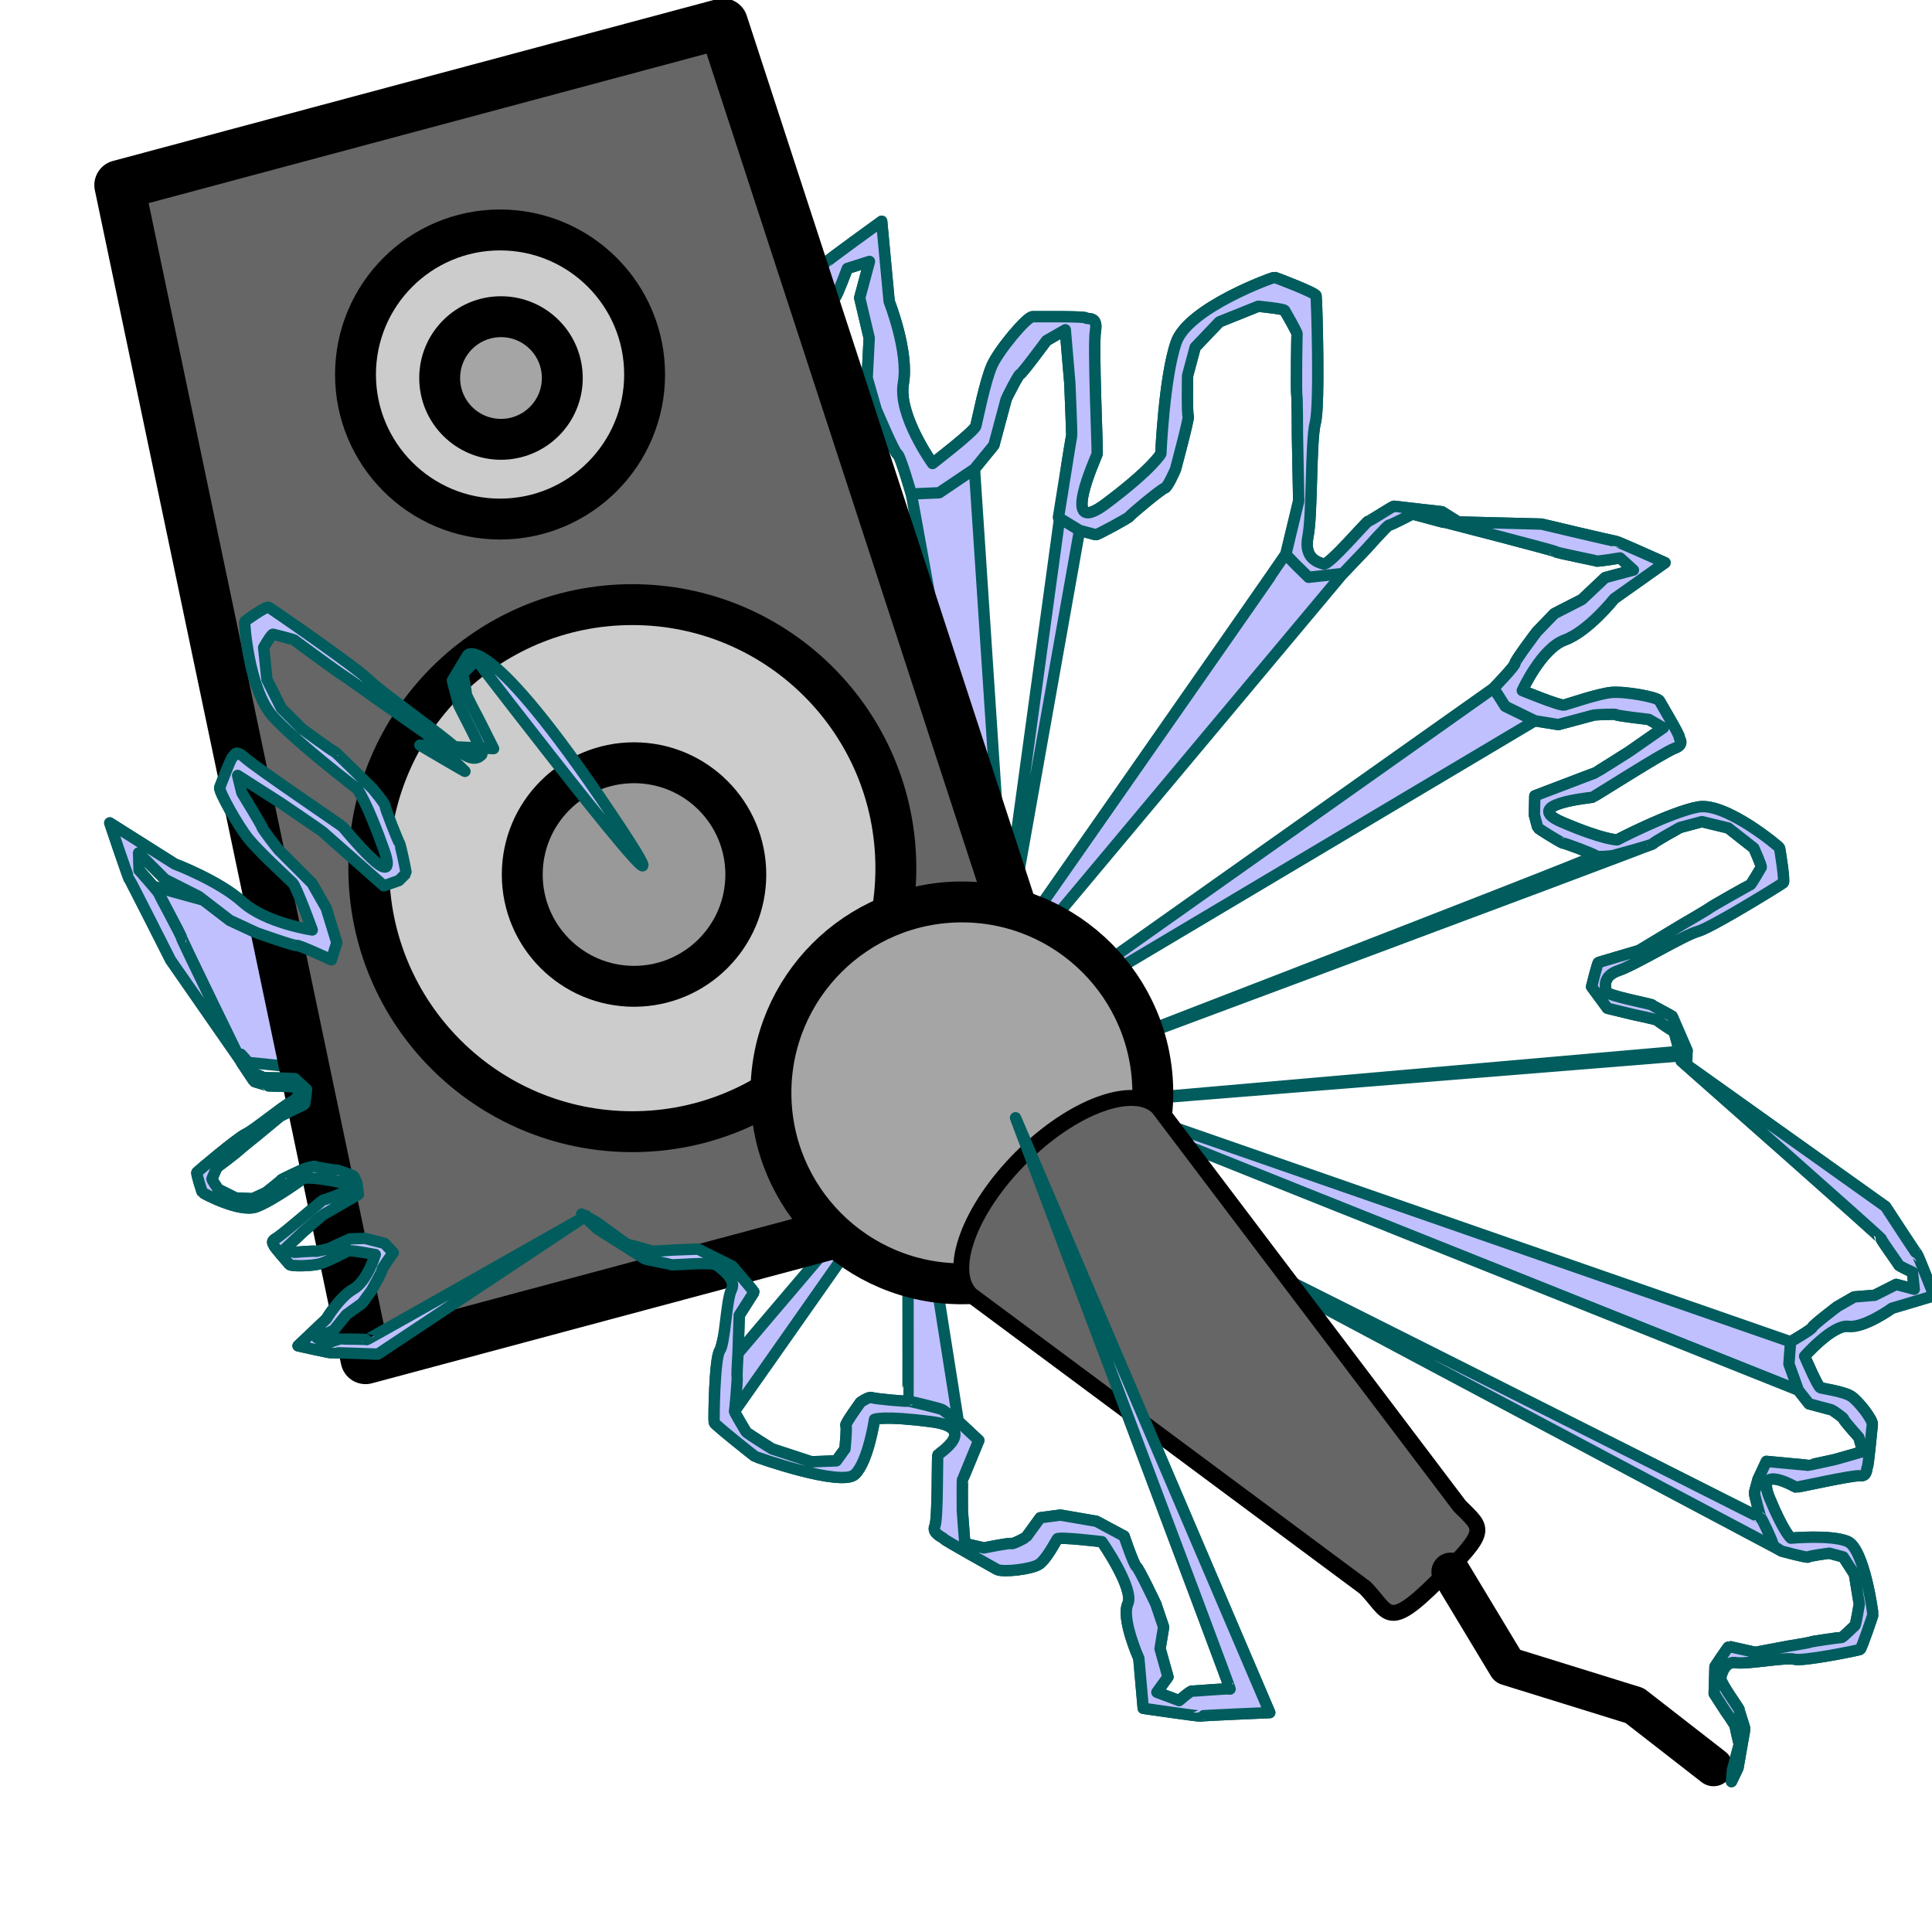 <?xml version="1.0" encoding="UTF-8" standalone="no"?>
<!DOCTYPE svg PUBLIC "-//W3C//DTD SVG 1.1//EN" "http://www.w3.org/Graphics/SVG/1.1/DTD/svg11.dtd">
<svg xmlns="http://www.w3.org/2000/svg" version="1.1" xmlns:dc="http://purl.org/dc/elements/1.1/" xmlns:xl="http://www.w3.org/1999/xlink" viewBox="0 0 850.394 850.394" width="850.394" height="850.394">
  <defs/>
  <g id="Feedback" fill="none" stroke-opacity="1" fill-opacity="1" stroke-dasharray="none" stroke="none">
    <title>Feedback</title>
    <g id="Feedback: Layer 2">
      <title>Layer 2</title>
      <g id="Graphic_22">
        <path d="M 304.512 195.371 L 333.972 147.22 C 333.972 147.22 363.293 116.228 363.453 115.634 C 363.612 115.039 388.083 97.395 388.083 97.395 L 391.369 132.667 C 391.369 132.667 400.1 154.749 397.627 168.735 C 395.153 182.72 410.463 204.018 410.463 204.018 C 410.463 204.018 428.906 189.853 429.543 187.477 C 430.18 185.1 433.609 167.549 436.708 160.737 C 439.807 153.925 451.99 139.357 454.526 139.4 C 457.062 139.442 477.51 139.19 477.945 139.943 C 478.38 140.696 483.335 138.84 482.178 145.535 C 481.021 152.231 483.224 198.676 482.906 199.864 C 482.587 201.053 465.861 237.331 486.565 221.862 C 507.268 206.392 510.961 199.739 510.961 199.739 C 510.961 199.739 512.429 165.742 517.757 150.611 C 523.085 135.48 560.469 121.932 561.063 122.092 C 561.657 122.251 579.006 128.81 579.282 130.158 C 579.558 131.505 581.007 178.385 578.938 186.11 C 576.868 193.835 577.661 226.528 575.707 236.194 C 573.754 245.861 580.29 247.612 582.667 248.249 C 585.044 248.886 601.79 229.172 602.384 229.331 C 602.979 229.49 613.092 222.647 613.686 222.806 C 614.28 222.966 634.685 225.249 634.685 225.249 L 641.773 229.695 L 635.353 229.886 L 621.686 226.224 C 621.686 226.224 612.051 231.284 611.457 231.125 C 610.862 230.966 601.736 241.258 601.736 241.258 L 591.103 252.42 L 404 476 C 404 476 565.87 244.385 566.029 243.791 C 566.189 243.197 571.645 220.458 571.645 220.458 L 571.085 191.648 C 571.085 191.648 571.065 175.084 570.789 173.737 C 570.513 172.389 570.781 147.623 570.94 147.029 C 571.099 146.434 565.879 137.393 565.444 136.64 C 565.009 135.886 553.836 134.803 553.836 134.803 L 536.709 141.678 L 526.076 152.84 L 522.732 165.318 C 522.732 165.318 522.433 183.07 523.028 183.23 C 523.622 183.389 517.412 206.563 517.412 206.563 C 517.412 206.563 513.995 214.564 512.647 214.839 C 511.3 215.115 497.377 226.669 497.218 227.264 C 497.058 227.858 482.902 235.528 482.308 235.369 C 481.714 235.21 475.178 233.459 475.178 233.459 L 434 465 L 469.705 203.97 C 469.705 203.97 471.542 192.361 471.701 191.767 C 471.86 191.173 470.896 168.624 470.896 168.624 L 468.904 145.163 L 460.616 149.948 C 460.616 149.948 449.621 164.834 449.027 164.675 C 448.433 164.516 443.031 175.169 442.872 175.763 C 442.713 176.357 437.458 195.966 437.458 195.966 L 428.926 206.417 L 446 465 L 401.135 217.44 C 401.135 217.44 396.202 200.197 395.014 199.878 C 393.825 199.56 385.646 180.172 385.646 180.172 L 381.699 166.378 L 382.592 148.784 L 378.413 131.106 L 382.712 115.062 L 372.96 118.181 C 372.96 118.181 368.428 130.341 367.675 130.776 C 366.921 131.211 352.16 148.272 351.565 148.113 C 350.971 147.954 304.512 195.371 304.512 195.371 Z" fill="#c0c0ff"/>
        <path d="M 304.512 195.371 L 333.972 147.22 C 333.972 147.22 363.293 116.228 363.453 115.634 C 363.612 115.039 388.083 97.395 388.083 97.395 L 391.369 132.667 C 391.369 132.667 400.1 154.749 397.627 168.735 C 395.153 182.72 410.463 204.018 410.463 204.018 C 410.463 204.018 428.906 189.853 429.543 187.477 C 430.18 185.1 433.609 167.549 436.708 160.737 C 439.807 153.925 451.99 139.357 454.526 139.4 C 457.062 139.442 477.51 139.19 477.945 139.943 C 478.38 140.696 483.335 138.84 482.178 145.535 C 481.021 152.231 483.224 198.676 482.906 199.864 C 482.587 201.053 465.861 237.331 486.565 221.862 C 507.268 206.392 510.961 199.739 510.961 199.739 C 510.961 199.739 512.429 165.742 517.757 150.611 C 523.085 135.48 560.469 121.932 561.063 122.092 C 561.657 122.251 579.006 128.81 579.282 130.158 C 579.558 131.505 581.007 178.385 578.938 186.11 C 576.868 193.835 577.661 226.528 575.707 236.194 C 573.754 245.861 580.29 247.612 582.667 248.249 C 585.044 248.886 601.79 229.172 602.384 229.331 C 602.979 229.49 613.092 222.647 613.686 222.806 C 614.28 222.966 634.685 225.249 634.685 225.249 L 641.773 229.695 L 635.353 229.886 L 621.686 226.224 C 621.686 226.224 612.051 231.284 611.457 231.125 C 610.862 230.966 601.736 241.258 601.736 241.258 L 591.103 252.42 L 404 476 C 404 476 565.87 244.385 566.029 243.791 C 566.189 243.197 571.645 220.458 571.645 220.458 L 571.085 191.648 C 571.085 191.648 571.065 175.084 570.789 173.737 C 570.513 172.389 570.781 147.623 570.94 147.029 C 571.099 146.434 565.879 137.393 565.444 136.64 C 565.009 135.886 553.836 134.803 553.836 134.803 L 536.709 141.678 L 526.076 152.84 L 522.732 165.318 C 522.732 165.318 522.433 183.07 523.028 183.23 C 523.622 183.389 517.412 206.563 517.412 206.563 C 517.412 206.563 513.995 214.564 512.647 214.839 C 511.3 215.115 497.377 226.669 497.218 227.264 C 497.058 227.858 482.902 235.528 482.308 235.369 C 481.714 235.21 475.178 233.459 475.178 233.459 L 434 465 L 469.705 203.97 C 469.705 203.97 471.542 192.361 471.701 191.767 C 471.86 191.173 470.896 168.624 470.896 168.624 L 468.904 145.163 L 460.616 149.948 C 460.616 149.948 449.621 164.834 449.027 164.675 C 448.433 164.516 443.031 175.169 442.872 175.763 C 442.713 176.357 437.458 195.966 437.458 195.966 L 428.926 206.417 L 446 465 L 401.135 217.44 C 401.135 217.44 396.202 200.197 395.014 199.878 C 393.825 199.56 385.646 180.172 385.646 180.172 L 381.699 166.378 L 382.592 148.784 L 378.413 131.106 L 382.712 115.062 L 372.96 118.181 C 372.96 118.181 368.428 130.341 367.675 130.776 C 366.921 131.211 352.16 148.272 351.565 148.113 C 350.971 147.954 304.512 195.371 304.512 195.371 Z" stroke="#005c5d" stroke-linecap="round" stroke-linejoin="round" stroke-width="5"/>
      </g>
      <g id="Graphic_21">
        <path d="M 106.169 467.337 L 491 506 C 491 506 57.429 387.616 56.998 387.185 C 56.567 386.754 48.325 362.233 48.325 362.233 L 76.854 380.261 C 76.854 380.261 96.256 387.585 106.696 396.975 C 117.136 406.365 137.44 409.34 137.44 409.34 C 137.44 409.34 130.546 390.368 128.822 388.644 C 127.097 386.92 114.071 374.944 109.423 369.246 C 104.775 363.548 96.118 348.064 96.737 346.583 C 97.356 345.102 101.879 332.82 102.572 332.989 C 103.266 333.157 102.948 329.164 107.953 333.643 C 112.957 338.123 150.033 363.122 150.896 363.984 C 151.758 364.846 176.459 395.323 169.06 374.271 C 161.66 353.219 157.275 347.258 157.275 347.258 C 157.275 347.258 130.846 327.131 120.163 315.398 C 109.48 303.664 107.446 273.799 107.708 273.537 C 107.971 273.274 117.141 266.691 118.265 267.29 C 119.39 267.89 156.635 293.582 162.239 299.186 C 167.843 304.791 193.766 322.837 200.926 329.472 C 208.086 336.107 210.974 333.219 212.024 332.168 C 213.075 331.118 201.42 310.011 201.682 309.749 C 201.945 309.486 198.892 299.607 199.154 299.344 C 199.417 299.082 205.926 288.262 205.926 288.262 C 205.926 288.262 214.788 277.504 268.465 357.315 C 322.142 437.126 209.731 290.492 209.731 290.492 L 203.692 296.53 C 203.692 296.53 205.452 305.117 205.189 305.379 C 204.927 305.642 210.923 316.889 210.923 316.889 L 217.256 329.523 L 184.816 327.989 C 184.816 327.989 205.104 339.951 204.673 339.52 C 204.242 339.089 187.598 322.97 187.598 322.97 L 164.786 306.985 C 164.786 306.985 151.741 297.615 150.616 297.015 C 149.491 296.416 130.054 282.229 129.622 281.798 C 129.191 281.367 120.868 279.345 120.174 279.176 C 119.481 279.008 116.048 285.027 116.048 285.027 L 117.506 299.087 L 123.839 311.722 L 132.892 320.774 C 132.892 320.774 146.8 331.007 147.062 330.744 C 147.325 330.482 164.137 347.294 164.137 347.294 C 164.137 347.294 169.647 353.854 169.553 354.81 C 169.459 355.766 175.341 370.576 175.772 371.007 C 176.203 371.438 178.974 384.186 178.712 384.448 C 178.449 384.711 175.561 387.599 175.561 387.599 L 168.942 389.907 L 151.08 374.145 C 151.08 374.145 142.364 366.48 141.933 366.049 C 141.502 365.618 123.526 353.418 123.526 353.418 L 104.594 341.312 L 106.448 348.942 C 106.448 348.942 115.63 363.901 115.368 364.163 C 115.105 364.426 122.245 373.666 122.677 374.097 C 123.108 374.529 137.333 388.754 137.333 388.754 L 143.592 399.739 L 148.256 414.905 L 145.853 422.48 C 145.853 422.48 131.138 415.641 130.613 416.166 C 130.088 416.691 112.935 410.566 112.935 410.566 L 101.163 405.095 L 87.517 394.6 L 72.634 387.068 L 60.995 375.428 L 61.199 382.984 C 61.199 382.984 69.726 392.562 69.895 393.255 C 70.063 393.949 80.088 412.375 79.825 412.638 C 79.563 412.9 106.169 467.337 106.169 467.337 Z" fill="#c0c0ff"/>
        <path d="M 106.169 467.337 L 491 506 C 491 506 57.429 387.616 56.998 387.185 C 56.567 386.754 48.325 362.233 48.325 362.233 L 76.854 380.261 C 76.854 380.261 96.256 387.585 106.696 396.975 C 117.136 406.365 137.44 409.34 137.44 409.34 C 137.44 409.34 130.546 390.368 128.822 388.644 C 127.097 386.92 114.071 374.944 109.423 369.246 C 104.775 363.548 96.118 348.064 96.737 346.583 C 97.356 345.102 101.879 332.82 102.572 332.989 C 103.266 333.157 102.948 329.164 107.953 333.643 C 112.957 338.123 150.033 363.122 150.896 363.984 C 151.758 364.846 176.459 395.323 169.06 374.271 C 161.66 353.219 157.275 347.258 157.275 347.258 C 157.275 347.258 130.846 327.131 120.163 315.398 C 109.48 303.664 107.446 273.799 107.708 273.537 C 107.971 273.274 117.141 266.691 118.265 267.29 C 119.39 267.89 156.635 293.582 162.239 299.186 C 167.843 304.791 193.766 322.837 200.926 329.472 C 208.086 336.107 210.974 333.219 212.024 332.168 C 213.075 331.118 201.42 310.011 201.682 309.749 C 201.945 309.486 198.892 299.607 199.154 299.344 C 199.417 299.082 205.926 288.262 205.926 288.262 C 205.926 288.262 214.788 277.504 268.465 357.315 C 322.142 437.126 209.731 290.492 209.731 290.492 L 203.692 296.53 C 203.692 296.53 205.452 305.117 205.189 305.379 C 204.927 305.642 210.923 316.889 210.923 316.889 L 217.256 329.523 L 184.816 327.989 C 184.816 327.989 205.104 339.951 204.673 339.52 C 204.242 339.089 187.598 322.97 187.598 322.97 L 164.786 306.985 C 164.786 306.985 151.741 297.615 150.616 297.015 C 149.491 296.416 130.054 282.229 129.622 281.798 C 129.191 281.367 120.868 279.345 120.174 279.176 C 119.481 279.008 116.048 285.027 116.048 285.027 L 117.506 299.087 L 123.839 311.722 L 132.892 320.774 C 132.892 320.774 146.8 331.007 147.062 330.744 C 147.325 330.482 164.137 347.294 164.137 347.294 C 164.137 347.294 169.647 353.854 169.553 354.81 C 169.459 355.766 175.341 370.576 175.772 371.007 C 176.203 371.438 178.974 384.186 178.712 384.448 C 178.449 384.711 175.561 387.599 175.561 387.599 L 168.942 389.907 L 151.08 374.145 C 151.08 374.145 142.364 366.48 141.933 366.049 C 141.502 365.618 123.526 353.418 123.526 353.418 L 104.594 341.312 L 106.448 348.942 C 106.448 348.942 115.63 363.901 115.368 364.163 C 115.105 364.426 122.245 373.666 122.677 374.097 C 123.108 374.529 137.333 388.754 137.333 388.754 L 143.592 399.739 L 148.256 414.905 L 145.853 422.48 C 145.853 422.48 131.138 415.641 130.613 416.166 C 130.088 416.691 112.935 410.566 112.935 410.566 L 101.163 405.095 L 87.517 394.6 L 72.634 387.068 L 60.995 375.428 L 61.199 382.984 C 61.199 382.984 69.726 392.562 69.895 393.255 C 70.063 393.949 80.088 412.375 79.825 412.638 C 79.563 412.9 106.169 467.337 106.169 467.337 Z" stroke="#005c5d" stroke-linecap="round" stroke-linejoin="round" stroke-width="5"/>
      </g>
      <g id="Graphic_20">
        <path d="M 634.847 229.574 L 678.532 230.688 C 678.532 230.688 710.659 238.349 711.119 238.226 C 711.579 238.103 732.88 247.679 732.88 247.679 L 710.505 263.535 C 710.505 263.535 699.08 277.935 688.747 281.69 C 678.413 285.445 670.061 303.953 670.061 303.953 C 670.061 303.953 686.696 310.835 688.535 310.342 C 690.375 309.849 703.469 305.355 709.235 304.796 C 715.002 304.237 729.484 306.765 730.437 308.482 C 731.39 310.199 739.474 323.81 739.138 324.393 C 738.801 324.976 741.964 327.58 737.027 329.396 C 732.09 331.211 701.805 350.666 700.885 350.912 C 699.965 351.159 669.17 353.987 687.554 361.88 C 705.939 369.772 711.828 369.673 711.828 369.673 C 711.828 369.673 735.189 357.497 747.396 355.213 C 759.602 352.928 783.155 372.747 783.278 373.207 C 783.401 373.667 785.719 387.837 784.922 388.543 C 784.125 389.25 753.257 408.368 747.277 409.97 C 741.297 411.572 719.686 424.758 712.45 427.19 C 705.213 429.623 706.569 434.682 707.062 436.522 C 707.555 438.362 727.253 441.959 727.376 442.419 C 727.5 442.879 736.002 447.01 736.125 447.47 C 736.249 447.93 742.616 462.493 742.616 462.493 L 451 488 L 739.766 464.736 L 736.931 454.156 C 736.931 454.156 729.809 449.655 729.685 449.195 C 729.562 448.735 719.13 446.601 719.13 446.601 L 707.53 443.792 L 700.556 434.322 C 700.556 434.322 703.15 423.766 703.611 423.642 C 704.071 423.519 721.427 418.376 721.427 418.376 L 740.525 406.849 C 740.525 406.849 751.622 400.424 752.419 399.718 C 753.215 399.011 769.923 389.604 770.383 389.481 C 770.843 389.358 774.884 382.359 775.22 381.776 C 775.557 381.192 771.958 373.282 771.958 373.282 L 760.72 364.461 L 749.121 361.653 L 739.461 364.241 C 739.461 364.241 727.444 370.912 727.567 371.372 C 727.691 371.832 432 482 432 482 C 432 482 703.064 377.445 702.358 376.648 C 701.651 375.851 688.516 370.989 688.056 371.113 C 687.596 371.236 676.974 364.714 676.851 364.255 C 676.728 363.795 675.372 358.735 675.372 358.735 L 675.577 350.298 L 693.024 343.651 C 693.024 343.651 701.517 340.389 701.977 340.266 C 702.437 340.143 717.181 330.769 717.181 330.769 L 732.139 320.352 L 725.723 316.648 C 725.723 316.648 711.487 315.039 711.364 314.579 C 711.24 314.119 702.008 314.621 701.548 314.744 C 701.088 314.867 685.908 318.935 685.908 318.935 L 675.598 317.26 L 434 461 L 657.452 302.894 C 657.452 302.894 667.103 292.913 666.856 291.993 C 666.61 291.073 676.441 278.085 676.441 278.085 L 684.162 270.1 L 696.302 263.889 L 706.537 254.244 L 718.957 250.916 L 713.091 245.586 C 713.091 245.586 703.185 247.254 702.601 246.917 C 702.018 246.581 684.866 243.288 684.743 242.828 C 684.62 242.368 634.847 229.574 634.847 229.574 Z" fill="#c0c0ff"/>
        <path d="M 634.847 229.574 L 678.532 230.688 C 678.532 230.688 710.659 238.349 711.119 238.226 C 711.579 238.103 732.88 247.679 732.88 247.679 L 710.505 263.535 C 710.505 263.535 699.08 277.935 688.747 281.69 C 678.413 285.445 670.061 303.953 670.061 303.953 C 670.061 303.953 686.696 310.835 688.535 310.342 C 690.375 309.849 703.469 305.355 709.235 304.796 C 715.002 304.237 729.484 306.765 730.437 308.482 C 731.39 310.199 739.474 323.81 739.138 324.393 C 738.801 324.976 741.964 327.58 737.027 329.396 C 732.09 331.211 701.805 350.666 700.885 350.912 C 699.965 351.159 669.17 353.987 687.554 361.88 C 705.939 369.772 711.828 369.673 711.828 369.673 C 711.828 369.673 735.189 357.497 747.396 355.213 C 759.602 352.928 783.155 372.747 783.278 373.207 C 783.401 373.667 785.719 387.837 784.922 388.543 C 784.125 389.25 753.257 408.368 747.277 409.97 C 741.297 411.572 719.686 424.758 712.45 427.19 C 705.213 429.623 706.569 434.682 707.062 436.522 C 707.555 438.362 727.253 441.959 727.376 442.419 C 727.5 442.879 736.002 447.01 736.125 447.47 C 736.249 447.93 742.616 462.493 742.616 462.493 L 451 488 L 739.766 464.736 L 736.931 454.156 C 736.931 454.156 729.809 449.655 729.685 449.195 C 729.562 448.735 719.13 446.601 719.13 446.601 L 707.53 443.792 L 700.556 434.322 C 700.556 434.322 703.15 423.766 703.611 423.642 C 704.071 423.519 721.427 418.376 721.427 418.376 L 740.525 406.849 C 740.525 406.849 751.622 400.424 752.419 399.718 C 753.215 399.011 769.923 389.604 770.383 389.481 C 770.843 389.358 774.884 382.359 775.22 381.776 C 775.557 381.192 771.958 373.282 771.958 373.282 L 760.72 364.461 L 749.121 361.653 L 739.461 364.241 C 739.461 364.241 727.444 370.912 727.567 371.372 C 727.691 371.832 432 482 432 482 C 432 482 703.064 377.445 702.358 376.648 C 701.651 375.851 688.516 370.989 688.056 371.113 C 687.596 371.236 676.974 364.714 676.851 364.255 C 676.728 363.795 675.372 358.735 675.372 358.735 L 675.577 350.298 L 693.024 343.651 C 693.024 343.651 701.517 340.389 701.977 340.266 C 702.437 340.143 717.181 330.769 717.181 330.769 L 732.139 320.352 L 725.723 316.648 C 725.723 316.648 711.487 315.039 711.364 314.579 C 711.24 314.119 702.008 314.621 701.548 314.744 C 701.088 314.867 685.908 318.935 685.908 318.935 L 675.598 317.26 L 434 461 L 657.452 302.894 C 657.452 302.894 667.103 292.913 666.856 291.993 C 666.61 291.073 676.441 278.085 676.441 278.085 L 684.162 270.1 L 696.302 263.889 L 706.537 254.244 L 718.957 250.916 L 713.091 245.586 C 713.091 245.586 703.185 247.254 702.601 246.917 C 702.018 246.581 684.866 243.288 684.743 242.828 C 684.62 242.368 634.847 229.574 634.847 229.574 Z" stroke="#005c5d" stroke-linecap="round" stroke-linejoin="round" stroke-width="5"/>
      </g>
      <g id="Graphic_19">
        <path d="M 740 467 L 829.943 531.098 C 829.943 531.098 843.573 552.031 843.867 552.109 C 844.162 552.188 851.285 570.33 851.285 570.33 L 832.777 575.844 C 832.777 575.844 820.644 584.637 813.614 583.801 C 806.584 582.965 794.319 596.959 794.319 596.959 C 794.319 596.959 800.135 610.562 801.313 610.877 C 802.49 611.193 811.285 612.502 814.554 614.425 C 817.824 616.349 824.361 624.908 824.132 626.941 C 823.902 628.974 822.361 645.318 821.936 645.728 C 821.511 646.138 822.066 649.952 818.698 649.573 C 815.33 649.195 791.133 654.755 790.544 654.597 C 789.955 654.44 772.563 644.019 778.87 659.324 C 785.176 674.629 788.315 677.041 788.315 677.041 C 788.315 677.041 805.776 675.436 813.165 678.463 C 820.554 681.49 824.503 710.303 824.372 710.791 C 824.241 711.28 819.431 725.701 818.712 726.031 C 817.992 726.362 793.631 731.355 789.806 730.33 C 785.98 729.305 769.009 732.613 764.17 731.84 C 759.331 731.067 757.891 736.441 757.367 738.395 C 756.843 740.35 765.669 752.14 765.538 752.629 C 765.407 753.118 768.119 760.652 767.988 761.14 C 767.857 761.629 765.008 778.146 765.008 778.146 L 762.13 784.183 L 762.556 779.06 L 765.567 767.823 C 765.567 767.823 763.738 760.525 763.869 760.037 C 764 759.548 759.423 753.085 759.423 753.085 L 754.521 745.488 L 754.883 733.541 C 754.883 733.541 760.738 724.636 761.033 724.715 C 761.327 724.794 772.64 727.302 772.64 727.302 L 787.583 724.498 C 787.583 724.498 796.151 723.128 796.87 722.797 C 797.59 722.466 810.375 720.656 810.669 720.735 C 810.963 720.813 816.066 715.897 816.491 715.487 C 816.916 715.077 818.39 706.046 818.39 706.046 L 816.235 692.901 L 811.332 685.303 L 805.153 683.648 C 805.153 683.648 795.997 684.86 795.866 685.348 C 795.735 685.837 784.259 682.762 784.259 682.762 C 784.259 682.762 485.032 524.056 485 523 C 484.968 521.944 775.499 668.371 775.205 668.292 C 774.911 668.213 772.101 657.511 772.232 657.022 C 772.363 656.534 773.803 651.159 773.803 651.159 L 777.5 643.247 L 789.5 644.368 C 789.5 644.368 795.353 644.889 795.647 644.968 C 795.942 645.047 807.681 642.432 807.681 642.432 L 819.976 638.919 L 818.179 632.677 C 818.179 632.677 811.38 625.095 811.511 624.607 C 811.642 624.118 806.574 620.666 806.28 620.587 C 805.986 620.508 796.275 617.906 796.275 617.906 L 791.568 611.932 L 404 457 L 788.14 590.591 C 788.14 590.591 797.461 585.233 797.722 584.256 C 797.984 583.279 808.679 575.147 808.679 575.147 L 816.135 570.861 L 825.16 570.138 L 834.643 565.348 L 842.588 567.476 L 841.773 559.927 C 841.773 559.927 835.855 557.294 835.692 556.726 C 835.528 556.159 827.912 545.74 828.043 545.251 C 828.174 544.762 740 467 740 467 Z" fill="#c0c0ff"/>
        <path d="M 740 467 L 829.943 531.098 C 829.943 531.098 843.573 552.031 843.867 552.109 C 844.162 552.188 851.285 570.33 851.285 570.33 L 832.777 575.844 C 832.777 575.844 820.644 584.637 813.614 583.801 C 806.584 582.965 794.319 596.959 794.319 596.959 C 794.319 596.959 800.135 610.562 801.313 610.877 C 802.49 611.193 811.285 612.502 814.554 614.425 C 817.824 616.349 824.361 624.908 824.132 626.941 C 823.902 628.974 822.361 645.318 821.936 645.728 C 821.511 646.138 822.066 649.952 818.698 649.573 C 815.33 649.195 791.133 654.755 790.544 654.597 C 789.955 654.44 772.563 644.019 778.87 659.324 C 785.176 674.629 788.315 677.041 788.315 677.041 C 788.315 677.041 805.776 675.436 813.165 678.463 C 820.554 681.49 824.503 710.303 824.372 710.791 C 824.241 711.28 819.431 725.701 818.712 726.031 C 817.992 726.362 793.631 731.355 789.806 730.33 C 785.98 729.305 769.009 732.613 764.17 731.84 C 759.331 731.067 757.891 736.441 757.367 738.395 C 756.843 740.35 765.669 752.14 765.538 752.629 C 765.407 753.118 768.119 760.652 767.988 761.14 C 767.857 761.629 765.008 778.146 765.008 778.146 L 762.13 784.183 L 762.556 779.06 L 765.567 767.823 C 765.567 767.823 763.738 760.525 763.869 760.037 C 764 759.548 759.423 753.085 759.423 753.085 L 754.521 745.488 L 754.883 733.541 C 754.883 733.541 760.738 724.636 761.033 724.715 C 761.327 724.794 772.64 727.302 772.64 727.302 L 787.583 724.498 C 787.583 724.498 796.151 723.128 796.87 722.797 C 797.59 722.466 810.375 720.656 810.669 720.735 C 810.963 720.813 816.066 715.897 816.491 715.487 C 816.916 715.077 818.39 706.046 818.39 706.046 L 816.235 692.901 L 811.332 685.303 L 805.153 683.648 C 805.153 683.648 795.997 684.86 795.866 685.348 C 795.735 685.837 784.259 682.762 784.259 682.762 C 784.259 682.762 485.032 524.056 485 523 C 484.968 521.944 775.499 668.371 775.205 668.292 C 774.911 668.213 772.101 657.511 772.232 657.022 C 772.363 656.534 773.803 651.159 773.803 651.159 L 777.5 643.247 L 789.5 644.368 C 789.5 644.368 795.353 644.889 795.647 644.968 C 795.942 645.047 807.681 642.432 807.681 642.432 L 819.976 638.919 L 818.179 632.677 C 818.179 632.677 811.38 625.095 811.511 624.607 C 811.642 624.118 806.574 620.666 806.28 620.587 C 805.986 620.508 796.275 617.906 796.275 617.906 L 791.568 611.932 L 404 457 L 788.14 590.591 C 788.14 590.591 797.461 585.233 797.722 584.256 C 797.984 583.279 808.679 575.147 808.679 575.147 L 816.135 570.861 L 825.16 570.138 L 834.643 565.348 L 842.588 567.476 L 841.773 559.927 C 841.773 559.927 835.855 557.294 835.692 556.726 C 835.528 556.159 827.912 545.74 828.043 545.251 C 828.174 544.762 740 467 740 467 Z" stroke="#005c5d" stroke-linecap="round" stroke-linejoin="round" stroke-width="5"/>
      </g>
      <g id="Graphic_18">
        <path d="M 447 492 L 558.893 753.828 C 558.893 753.828 528.564 755.077 528.383 755.327 C 528.202 755.576 503.203 751.931 503.203 751.931 L 501.277 729.977 C 501.277 729.977 493.437 712.494 496.428 705.904 C 499.419 699.315 485.008 678.594 485.008 678.594 C 485.008 678.594 466.134 676.34 465.41 677.339 C 464.687 678.338 460.61 686.425 457.27 688.573 C 453.93 690.722 441.264 692.205 438.745 690.76 C 436.225 689.315 415.887 678.006 415.483 677.333 C 415.079 676.659 410.082 674.942 411.487 671.772 C 412.892 668.602 412.468 640.884 412.83 640.384 C 413.192 639.885 431.2 628.567 410.029 625.791 C 388.858 623.015 384.933 624.74 384.933 624.74 C 384.933 624.74 382.181 643.305 376.309 648.949 C 370.436 654.593 332.755 641.377 332.17 640.954 C 331.586 640.53 314.587 627.072 314.365 626.149 C 314.142 625.226 314.483 597.681 316.835 594.436 C 319.186 591.19 356.69 408.418 359 404 C 361.31 399.582 317.828 558.607 315.49 556.913 C 313.151 555.218 295.753 557.08 295.168 556.656 C 294.583 556.232 284.269 554.47 283.684 554.046 C 283.1 553.623 262.9 540.891 262.9 540.891 L 256.023 534.385 L 262.413 537.872 L 275.861 547.616 C 275.861 547.616 285.632 550.127 286.217 550.551 C 286.801 550.975 296.266 550.218 296.266 550.218 L 307.262 549.809 L 322.338 557.306 C 322.338 557.306 332.042 568.525 331.861 568.774 C 331.68 569.024 325.391 578.935 325.391 578.935 L 324.852 595.676 C 324.852 595.676 411.777 493.077 412 494 C 412.223 494.923 323.48 620.952 323.299 621.201 C 323.118 621.451 327.964 629.53 328.368 630.204 C 328.772 630.877 339.839 637.754 339.839 637.754 L 357.127 643.427 L 368.123 643.018 L 371.922 637.775 C 371.922 637.775 372.894 627.82 372.309 627.396 C 371.724 626.972 378.779 617.236 378.779 617.236 C 378.779 617.236 382.481 614.588 383.831 615.186 C 385.181 615.783 399.462 616.993 399.643 616.744 C 399.824 616.494 399.415 489.576 400 490 C 400.585 490.424 421.79 625.556 421.79 625.556 L 430.825 634.006 L 426.11 645.438 C 426.11 645.438 423.842 651.028 423.661 651.278 C 423.48 651.528 423.581 664.926 423.581 664.926 L 424.67 679.42 L 433.091 681.334 C 433.091 681.334 444.588 679.004 445.173 679.427 C 445.757 679.851 451.533 676.802 451.714 676.553 C 451.895 676.303 457.864 668.064 457.864 668.064 L 466.744 666.884 L 482.598 669.615 L 494.792 676.166 C 494.792 676.166 499.041 688.762 500.21 689.609 C 501.379 690.456 508.774 706.093 508.774 706.093 L 512.173 716.17 L 510.616 725.702 L 514.099 738.124 L 509.215 744.865 L 519.028 748.549 C 519.028 748.549 523.996 744.153 524.762 744.327 C 525.527 744.501 540.852 743.041 541.436 743.464 C 542.021 743.888 447 492 447 492 Z" fill="#c0c0ff"/>
        <path d="M 447 492 L 558.893 753.828 C 558.893 753.828 528.564 755.077 528.383 755.327 C 528.202 755.576 503.203 751.931 503.203 751.931 L 501.277 729.977 C 501.277 729.977 493.437 712.494 496.428 705.904 C 499.419 699.315 485.008 678.594 485.008 678.594 C 485.008 678.594 466.134 676.34 465.41 677.339 C 464.687 678.338 460.61 686.425 457.27 688.573 C 453.93 690.722 441.264 692.205 438.745 690.76 C 436.225 689.315 415.887 678.006 415.483 677.333 C 415.079 676.659 410.082 674.942 411.487 671.772 C 412.892 668.602 412.468 640.884 412.83 640.384 C 413.192 639.885 431.2 628.567 410.029 625.791 C 388.858 623.015 384.933 624.74 384.933 624.74 C 384.933 624.74 382.181 643.305 376.309 648.949 C 370.436 654.593 332.755 641.377 332.17 640.954 C 331.586 640.53 314.587 627.072 314.365 626.149 C 314.142 625.226 314.483 597.681 316.835 594.436 C 319.186 591.19 356.69 408.418 359 404 C 361.31 399.582 317.828 558.607 315.49 556.913 C 313.151 555.218 295.753 557.08 295.168 556.656 C 294.583 556.232 284.269 554.47 283.684 554.046 C 283.1 553.623 262.9 540.891 262.9 540.891 L 256.023 534.385 L 262.413 537.872 L 275.861 547.616 C 275.861 547.616 285.632 550.127 286.217 550.551 C 286.801 550.975 296.266 550.218 296.266 550.218 L 307.262 549.809 L 322.338 557.306 C 322.338 557.306 332.042 568.525 331.861 568.774 C 331.68 569.024 325.391 578.935 325.391 578.935 L 324.852 595.676 C 324.852 595.676 411.777 493.077 412 494 C 412.223 494.923 323.48 620.952 323.299 621.201 C 323.118 621.451 327.964 629.53 328.368 630.204 C 328.772 630.877 339.839 637.754 339.839 637.754 L 357.127 643.427 L 368.123 643.018 L 371.922 637.775 C 371.922 637.775 372.894 627.82 372.309 627.396 C 371.724 626.972 378.779 617.236 378.779 617.236 C 378.779 617.236 382.481 614.588 383.831 615.186 C 385.181 615.783 399.462 616.993 399.643 616.744 C 399.824 616.494 399.415 489.576 400 490 C 400.585 490.424 421.79 625.556 421.79 625.556 L 430.825 634.006 L 426.11 645.438 C 426.11 645.438 423.842 651.028 423.661 651.278 C 423.48 651.528 423.581 664.926 423.581 664.926 L 424.67 679.42 L 433.091 681.334 C 433.091 681.334 444.588 679.004 445.173 679.427 C 445.757 679.851 451.533 676.802 451.714 676.553 C 451.895 676.303 457.864 668.064 457.864 668.064 L 466.744 666.884 L 482.598 669.615 L 494.792 676.166 C 494.792 676.166 499.041 688.762 500.21 689.609 C 501.379 690.456 508.774 706.093 508.774 706.093 L 512.173 716.17 L 510.616 725.702 L 514.099 738.124 L 509.215 744.865 L 519.028 748.549 C 519.028 748.549 523.996 744.153 524.762 744.327 C 525.527 744.501 540.852 743.041 541.436 743.464 C 542.021 743.888 447 492 447 492 Z" stroke="#005c5d" stroke-linecap="round" stroke-linejoin="round" stroke-width="5"/>
      </g>
      <g id="Graphic_17">
        <path d="M 258.029 535.136 L 166.331 596.038 C 166.331 596.038 145.768 595.273 145.494 595.399 C 145.22 595.524 131.194 592.387 131.194 592.387 L 143.669 580.529 C 143.669 580.529 149.49 570.787 155.562 567.396 C 161.634 564.005 165.194 552.217 165.194 552.217 C 165.194 552.217 154.293 550.117 153.197 550.618 C 152.1 551.119 144.384 555.261 140.861 556.255 C 137.339 557.248 128.15 557.444 127.41 556.551 C 126.671 555.657 120.479 548.633 120.637 548.253 C 120.794 547.873 118.609 546.716 121.508 545.084 C 124.407 543.451 141.467 528.573 142.015 528.323 C 142.563 528.072 161.388 522.857 149.315 520.368 C 137.243 517.879 133.604 518.618 133.604 518.618 C 133.604 518.618 120.198 528.439 112.838 531.186 C 105.478 533.934 89.166 525.068 89.049 524.813 C 88.933 524.559 86.263 516.541 86.695 516.036 C 87.127 515.531 104.578 500.782 108.141 499.154 C 111.705 497.525 123.939 487.316 128.209 485.057 C 132.479 482.798 131.198 479.996 130.733 478.977 C 130.267 477.958 117.755 478.133 117.639 477.879 C 117.522 477.624 111.897 476.191 111.781 475.937 C 111.664 475.682 106.452 467.902 106.452 467.902 L 106.036 464.09 L 108.022 466.261 L 110.699 472.12 C 110.699 472.12 115.502 473.928 115.618 474.183 C 115.735 474.438 122.381 474.48 122.381 474.48 L 129.809 474.781 L 134.953 479.512 C 134.953 479.512 134.266 485.984 133.992 486.11 C 133.718 486.235 123.417 491.25 123.417 491.25 L 112.595 500.198 C 112.595 500.198 106.282 505.238 105.85 505.743 C 105.419 506.248 95.892 513.681 95.617 513.806 C 95.343 513.932 93.451 518.491 93.293 518.871 C 93.135 519.251 96.053 523.461 96.053 523.461 L 103.781 527.319 L 111.208 527.62 L 116.965 524.99 C 116.965 524.99 123.826 519.699 123.709 519.444 C 123.593 519.19 134.284 514.304 134.284 514.304 C 134.284 514.304 138.354 513.06 138.861 513.444 C 139.368 513.829 147.926 515.153 148.2 515.027 C 148.474 514.902 155.62 517.487 155.737 517.742 C 155.853 517.996 157.133 520.798 157.133 520.798 L 157.742 525.755 L 147.516 531.659 C 147.516 531.659 142.541 534.549 142.266 534.674 C 141.992 534.799 133.678 541.986 133.678 541.986 L 125.323 549.807 L 129.619 551.231 C 129.619 551.231 138.575 550.525 138.691 550.78 C 138.807 551.035 144.481 549.674 144.756 549.548 C 145.03 549.423 154.076 545.289 154.076 545.289 L 160.606 545.077 L 169.239 547.29 L 173.095 551.378 C 173.095 551.378 167.988 558.331 168.221 558.84 C 168.454 559.35 163.497 568.081 163.497 568.081 L 159.411 573.643 L 152.434 578.679 L 146.936 585.502 L 139.535 588.884 L 143.631 591.323 C 143.631 591.323 149.621 589.202 150.011 589.331 C 150.402 589.461 161.31 589.403 161.427 589.657 C 161.543 589.912 258.029 535.136 258.029 535.136 Z" fill="#c0c0ff"/>
        <path d="M 258.029 535.136 L 166.331 596.038 C 166.331 596.038 145.768 595.273 145.494 595.399 C 145.22 595.524 131.194 592.387 131.194 592.387 L 143.669 580.529 C 143.669 580.529 149.49 570.787 155.562 567.396 C 161.634 564.005 165.194 552.217 165.194 552.217 C 165.194 552.217 154.293 550.117 153.197 550.618 C 152.1 551.119 144.384 555.261 140.861 556.255 C 137.339 557.248 128.15 557.444 127.41 556.551 C 126.671 555.657 120.479 548.633 120.637 548.253 C 120.794 547.873 118.609 546.716 121.508 545.084 C 124.407 543.451 141.467 528.573 142.015 528.323 C 142.563 528.072 161.388 522.857 149.315 520.368 C 137.243 517.879 133.604 518.618 133.604 518.618 C 133.604 518.618 120.198 528.439 112.838 531.186 C 105.478 533.934 89.166 525.068 89.049 524.813 C 88.933 524.559 86.263 516.541 86.695 516.036 C 87.127 515.531 104.578 500.782 108.141 499.154 C 111.705 497.525 123.939 487.316 128.209 485.057 C 132.479 482.798 131.198 479.996 130.733 478.977 C 130.267 477.958 117.755 478.133 117.639 477.879 C 117.522 477.624 111.897 476.191 111.781 475.937 C 111.664 475.682 106.452 467.902 106.452 467.902 L 106.036 464.09 L 108.022 466.261 L 110.699 472.12 C 110.699 472.12 115.502 473.928 115.618 474.183 C 115.735 474.438 122.381 474.48 122.381 474.48 L 129.809 474.781 L 134.953 479.512 C 134.953 479.512 134.266 485.984 133.992 486.11 C 133.718 486.235 123.417 491.25 123.417 491.25 L 112.595 500.198 C 112.595 500.198 106.282 505.238 105.85 505.743 C 105.419 506.248 95.892 513.681 95.617 513.806 C 95.343 513.932 93.451 518.491 93.293 518.871 C 93.135 519.251 96.053 523.461 96.053 523.461 L 103.781 527.319 L 111.208 527.62 L 116.965 524.99 C 116.965 524.99 123.826 519.699 123.709 519.444 C 123.593 519.19 134.284 514.304 134.284 514.304 C 134.284 514.304 138.354 513.06 138.861 513.444 C 139.368 513.829 147.926 515.153 148.2 515.027 C 148.474 514.902 155.62 517.487 155.737 517.742 C 155.853 517.996 157.133 520.798 157.133 520.798 L 157.742 525.755 L 147.516 531.659 C 147.516 531.659 142.541 534.549 142.266 534.674 C 141.992 534.799 133.678 541.986 133.678 541.986 L 125.323 549.807 L 129.619 551.231 C 129.619 551.231 138.575 550.525 138.691 550.78 C 138.807 551.035 144.481 549.674 144.756 549.548 C 145.03 549.423 154.076 545.289 154.076 545.289 L 160.606 545.077 L 169.239 547.29 L 173.095 551.378 C 173.095 551.378 167.988 558.331 168.221 558.84 C 168.454 559.35 163.497 568.081 163.497 568.081 L 159.411 573.643 L 152.434 578.679 L 146.936 585.502 L 139.535 588.884 L 143.631 591.323 C 143.631 591.323 149.621 589.202 150.011 589.331 C 150.402 589.461 161.31 589.403 161.427 589.657 C 161.543 589.912 258.029 535.136 258.029 535.136 Z" stroke="#005c5d" stroke-linecap="round" stroke-linejoin="round" stroke-width="5"/>
      </g>
    </g>
    <g id="Feedback: Layer 1">
      <title>Layer 1</title>
      <g id="Graphic_15">
        <path d="M 304.512 195.371 L 333.972 147.22 C 333.972 147.22 363.293 116.228 363.453 115.634 C 363.612 115.039 388.083 97.395 388.083 97.395 L 391.369 132.667 C 391.369 132.667 400.1 154.749 397.627 168.735 C 395.153 182.72 410.463 204.018 410.463 204.018 C 410.463 204.018 428.906 189.853 429.543 187.477 C 430.18 185.1 433.609 167.549 436.708 160.737 C 439.807 153.925 451.99 139.357 454.526 139.4 C 457.062 139.442 477.51 139.19 477.945 139.943 C 478.38 140.696 483.335 138.84 482.178 145.535 C 481.021 152.231 483.224 198.676 482.906 199.864 C 482.587 201.053 465.861 237.331 486.565 221.862 C 507.268 206.392 510.961 199.739 510.961 199.739 C 510.961 199.739 512.429 165.742 517.757 150.611 C 523.085 135.48 560.469 121.932 561.063 122.092 C 561.657 122.251 579.006 128.81 579.282 130.158 C 579.558 131.505 581.007 178.385 578.938 186.11 C 576.868 193.835 577.661 226.528 575.707 236.194 C 573.754 245.861 580.29 247.612 582.667 248.249 C 585.044 248.886 601.79 229.172 602.384 229.331 C 602.979 229.49 613.092 222.647 613.686 222.806 C 614.28 222.966 634.685 225.249 634.685 225.249 L 641.773 229.695 L 635.353 229.886 L 621.686 226.224 C 621.686 226.224 612.051 231.284 611.457 231.125 C 610.862 230.966 601.736 241.258 601.736 241.258 L 591.103 252.42 L 576.003 254.106 C 576.003 254.106 565.87 244.385 566.029 243.791 C 566.189 243.197 571.645 220.458 571.645 220.458 L 571.085 191.648 C 571.085 191.648 571.065 175.084 570.789 173.737 C 570.513 172.389 570.781 147.623 570.94 147.029 C 571.099 146.434 565.879 137.393 565.444 136.64 C 565.009 135.886 553.836 134.803 553.836 134.803 L 536.709 141.678 L 526.076 152.84 L 522.732 165.318 C 522.732 165.318 522.433 183.07 523.028 183.23 C 523.622 183.389 517.412 206.563 517.412 206.563 C 517.412 206.563 513.995 214.564 512.647 214.839 C 511.3 215.115 497.377 226.669 497.218 227.264 C 497.058 227.858 482.902 235.528 482.308 235.369 C 481.714 235.21 475.178 233.459 475.178 233.459 L 465.872 227.781 L 469.705 203.97 C 469.705 203.97 471.542 192.361 471.701 191.767 C 471.86 191.173 470.896 168.624 470.896 168.624 L 468.904 145.163 L 460.616 149.948 C 460.616 149.948 449.621 164.834 449.027 164.675 C 448.433 164.516 443.031 175.169 442.872 175.763 C 442.713 176.357 437.458 195.966 437.458 195.966 L 428.926 206.417 L 413.38 216.9 L 401.135 217.44 C 401.135 217.44 396.202 200.197 395.014 199.878 C 393.825 199.56 385.646 180.172 385.646 180.172 L 381.699 166.378 L 382.592 148.784 L 378.413 131.106 L 382.712 115.062 L 372.96 118.181 C 372.96 118.181 368.428 130.341 367.675 130.776 C 366.921 131.211 352.16 148.272 351.565 148.113 C 350.971 147.954 304.512 195.371 304.512 195.371 Z" fill="#c0c0ff"/>
        <path d="M 304.512 195.371 L 333.972 147.22 C 333.972 147.22 363.293 116.228 363.453 115.634 C 363.612 115.039 388.083 97.395 388.083 97.395 L 391.369 132.667 C 391.369 132.667 400.1 154.749 397.627 168.735 C 395.153 182.72 410.463 204.018 410.463 204.018 C 410.463 204.018 428.906 189.853 429.543 187.477 C 430.18 185.1 433.609 167.549 436.708 160.737 C 439.807 153.925 451.99 139.357 454.526 139.4 C 457.062 139.442 477.51 139.19 477.945 139.943 C 478.38 140.696 483.335 138.84 482.178 145.535 C 481.021 152.231 483.224 198.676 482.906 199.864 C 482.587 201.053 465.861 237.331 486.565 221.862 C 507.268 206.392 510.961 199.739 510.961 199.739 C 510.961 199.739 512.429 165.742 517.757 150.611 C 523.085 135.48 560.469 121.932 561.063 122.092 C 561.657 122.251 579.006 128.81 579.282 130.158 C 579.558 131.505 581.007 178.385 578.938 186.11 C 576.868 193.835 577.661 226.528 575.707 236.194 C 573.754 245.861 580.29 247.612 582.667 248.249 C 585.044 248.886 601.79 229.172 602.384 229.331 C 602.979 229.49 613.092 222.647 613.686 222.806 C 614.28 222.966 634.685 225.249 634.685 225.249 L 641.773 229.695 L 635.353 229.886 L 621.686 226.224 C 621.686 226.224 612.051 231.284 611.457 231.125 C 610.862 230.966 601.736 241.258 601.736 241.258 L 591.103 252.42 L 576.003 254.106 C 576.003 254.106 565.87 244.385 566.029 243.791 C 566.189 243.197 571.645 220.458 571.645 220.458 L 571.085 191.648 C 571.085 191.648 571.065 175.084 570.789 173.737 C 570.513 172.389 570.781 147.623 570.94 147.029 C 571.099 146.434 565.879 137.393 565.444 136.64 C 565.009 135.886 553.836 134.803 553.836 134.803 L 536.709 141.678 L 526.076 152.84 L 522.732 165.318 C 522.732 165.318 522.433 183.07 523.028 183.23 C 523.622 183.389 517.412 206.563 517.412 206.563 C 517.412 206.563 513.995 214.564 512.647 214.839 C 511.3 215.115 497.377 226.669 497.218 227.264 C 497.058 227.858 482.902 235.528 482.308 235.369 C 481.714 235.21 475.178 233.459 475.178 233.459 L 465.872 227.781 L 469.705 203.97 C 469.705 203.97 471.542 192.361 471.701 191.767 C 471.86 191.173 470.896 168.624 470.896 168.624 L 468.904 145.163 L 460.616 149.948 C 460.616 149.948 449.621 164.834 449.027 164.675 C 448.433 164.516 443.031 175.169 442.872 175.763 C 442.713 176.357 437.458 195.966 437.458 195.966 L 428.926 206.417 L 413.38 216.9 L 401.135 217.44 C 401.135 217.44 396.202 200.197 395.014 199.878 C 393.825 199.56 385.646 180.172 385.646 180.172 L 381.699 166.378 L 382.592 148.784 L 378.413 131.106 L 382.712 115.062 L 372.96 118.181 C 372.96 118.181 368.428 130.341 367.675 130.776 C 366.921 131.211 352.16 148.272 351.565 148.113 C 350.971 147.954 304.512 195.371 304.512 195.371 Z" stroke="#005c5d" stroke-linecap="round" stroke-linejoin="round" stroke-width="5"/>
      </g>
      <g id="Graphic_6">
        <path d="M 52.523 81.483 L 318.23 10.287 L 482.041 512.189 L 160.889 598.241 Z" fill="#666"/>
        <path d="M 52.523 81.483 L 318.23 10.287 L 482.041 512.189 L 160.889 598.241 Z" stroke="black" stroke-linecap="round" stroke-linejoin="round" stroke-width="22"/>
      </g>
      <g id="Graphic_2">
        <circle cx="278.326" cy="382.128" r="115.997" fill="#ccc"/>
        <circle cx="278.326" cy="382.128" r="115.997" stroke="black" stroke-linecap="round" stroke-linejoin="round" stroke-width="18"/>
      </g>
      <g id="Graphic_3">
        <circle cx="279.078" cy="384.935" r="49.201" fill="#999"/>
        <circle cx="279.078" cy="384.935" r="49.201" stroke="black" stroke-linecap="round" stroke-linejoin="round" stroke-width="18"/>
      </g>
      <g id="Graphic_4">
        <circle cx="220.105" cy="164.846" r="63.628" fill="#ccc"/>
        <circle cx="220.105" cy="164.846" r="63.628" stroke="black" stroke-linecap="round" stroke-linejoin="round" stroke-width="18"/>
      </g>
      <g id="Graphic_5">
        <circle cx="220.518" cy="166.386" r="26.988" fill="#a5a5a5"/>
        <circle cx="220.518" cy="166.386" r="26.988" stroke="black" stroke-linecap="round" stroke-linejoin="round" stroke-width="18"/>
      </g>
      <g id="Graphic_9">
        <circle cx="423.377" cy="481.04" r="84.041" fill="#a5a5a5"/>
        <circle cx="423.377" cy="481.04" r="84.041" stroke="black" stroke-linecap="round" stroke-linejoin="round" stroke-width="18"/>
      </g>
      <g id="Graphic_8">
        <path d="M 509.817 487.51 L 642.494 662.876 C 653.071 673.454 655.553 673.102 632.791 695.864 C 610.03 718.625 611.352 709.352 600.774 698.774 L 427.349 569.978 C 416.771 559.401 426.66 532.344 449.421 509.583 C 472.182 486.822 499.24 476.933 509.817 487.51 Z" fill="#666"/>
        <path d="M 509.817 487.51 L 642.494 662.876 C 653.071 673.454 655.553 673.102 632.791 695.864 C 610.03 718.625 611.352 709.352 600.774 698.774 L 427.349 569.978 C 416.771 559.401 426.66 532.344 449.421 509.583 C 472.182 486.822 499.24 476.933 509.817 487.51 Z" stroke="black" stroke-linecap="round" stroke-linejoin="round" stroke-width="7"/>
      </g>
      <g id="Line_7">
        <path d="M 638.552 691.894 L 663.551 733.366 L 719.49 750.727 L 754.21 777.732" stroke="black" stroke-linecap="round" stroke-linejoin="round" stroke-width="17"/>
      </g>
      <g id="Graphic_16">
        <path d="M 106.169 467.337 L 75.06 422.576 C 75.06 422.576 57.429 387.616 56.998 387.185 C 56.567 386.754 48.325 362.233 48.325 362.233 L 76.854 380.261 C 76.854 380.261 96.256 387.585 106.696 396.975 C 117.136 406.365 137.44 409.34 137.44 409.34 C 137.44 409.34 130.546 390.368 128.822 388.644 C 127.097 386.92 114.071 374.944 109.423 369.246 C 104.775 363.548 96.118 348.064 96.737 346.583 C 97.356 345.102 101.879 332.82 102.572 332.989 C 103.266 333.157 102.948 329.164 107.953 333.643 C 112.957 338.123 150.033 363.122 150.896 363.984 C 151.758 364.846 176.459 395.323 169.06 374.271 C 161.66 353.219 157.275 347.258 157.275 347.258 C 157.275 347.258 130.846 327.131 120.163 315.398 C 109.48 303.664 107.446 273.799 107.708 273.537 C 107.971 273.274 117.141 266.691 118.265 267.29 C 119.39 267.89 156.635 293.582 162.239 299.186 C 167.843 304.791 193.766 322.837 200.926 329.472 C 208.086 336.107 210.974 333.219 212.024 332.168 C 213.075 331.118 201.42 310.011 201.682 309.749 C 201.945 309.486 198.892 299.607 199.154 299.344 C 199.417 299.082 205.926 288.262 205.926 288.262 C 205.926 288.262 214.788 277.504 268.465 357.315 C 322.142 437.126 209.731 290.492 209.731 290.492 L 203.692 296.53 C 203.692 296.53 205.452 305.117 205.189 305.379 C 204.927 305.642 210.923 316.889 210.923 316.889 L 217.256 329.523 L 184.816 327.989 C 184.816 327.989 205.104 339.951 204.673 339.52 C 204.242 339.089 187.598 322.97 187.598 322.97 L 164.786 306.985 C 164.786 306.985 151.741 297.615 150.616 297.015 C 149.491 296.416 130.054 282.229 129.622 281.798 C 129.191 281.367 120.868 279.345 120.174 279.176 C 119.481 279.008 116.048 285.027 116.048 285.027 L 117.506 299.087 L 123.839 311.722 L 132.892 320.774 C 132.892 320.774 146.8 331.007 147.062 330.744 C 147.325 330.482 164.137 347.294 164.137 347.294 C 164.137 347.294 169.647 353.854 169.553 354.81 C 169.459 355.766 175.341 370.576 175.772 371.007 C 176.203 371.438 178.974 384.186 178.712 384.448 C 178.449 384.711 175.561 387.599 175.561 387.599 L 168.942 389.907 L 151.08 374.145 C 151.08 374.145 142.364 366.48 141.933 366.049 C 141.502 365.618 123.526 353.418 123.526 353.418 L 104.594 341.312 L 106.448 348.942 C 106.448 348.942 115.63 363.901 115.368 364.163 C 115.105 364.426 122.245 373.666 122.677 374.097 C 123.108 374.529 137.333 388.754 137.333 388.754 L 143.592 399.739 L 148.256 414.905 L 145.853 422.48 C 145.853 422.48 131.138 415.641 130.613 416.166 C 130.088 416.691 112.935 410.566 112.935 410.566 L 101.163 405.095 L 87.517 394.6 L 72.634 387.068 L 60.995 375.428 L 61.199 382.984 C 61.199 382.984 69.726 392.562 69.895 393.255 C 70.063 393.949 80.088 412.375 79.825 412.638 C 79.563 412.9 106.169 467.337 106.169 467.337 Z" fill="#c0c0ff"/>
        <path d="M 106.169 467.337 L 75.06 422.576 C 75.06 422.576 57.429 387.616 56.998 387.185 C 56.567 386.754 48.325 362.233 48.325 362.233 L 76.854 380.261 C 76.854 380.261 96.256 387.585 106.696 396.975 C 117.136 406.365 137.44 409.34 137.44 409.34 C 137.44 409.34 130.546 390.368 128.822 388.644 C 127.097 386.92 114.071 374.944 109.423 369.246 C 104.775 363.548 96.118 348.064 96.737 346.583 C 97.356 345.102 101.879 332.82 102.572 332.989 C 103.266 333.157 102.948 329.164 107.953 333.643 C 112.957 338.123 150.033 363.122 150.896 363.984 C 151.758 364.846 176.459 395.323 169.06 374.271 C 161.66 353.219 157.275 347.258 157.275 347.258 C 157.275 347.258 130.846 327.131 120.163 315.398 C 109.48 303.664 107.446 273.799 107.708 273.537 C 107.971 273.274 117.141 266.691 118.265 267.29 C 119.39 267.89 156.635 293.582 162.239 299.186 C 167.843 304.791 193.766 322.837 200.926 329.472 C 208.086 336.107 210.974 333.219 212.024 332.168 C 213.075 331.118 201.42 310.011 201.682 309.749 C 201.945 309.486 198.892 299.607 199.154 299.344 C 199.417 299.082 205.926 288.262 205.926 288.262 C 205.926 288.262 214.788 277.504 268.465 357.315 C 322.142 437.126 209.731 290.492 209.731 290.492 L 203.692 296.53 C 203.692 296.53 205.452 305.117 205.189 305.379 C 204.927 305.642 210.923 316.889 210.923 316.889 L 217.256 329.523 L 184.816 327.989 C 184.816 327.989 205.104 339.951 204.673 339.52 C 204.242 339.089 187.598 322.97 187.598 322.97 L 164.786 306.985 C 164.786 306.985 151.741 297.615 150.616 297.015 C 149.491 296.416 130.054 282.229 129.622 281.798 C 129.191 281.367 120.868 279.345 120.174 279.176 C 119.481 279.008 116.048 285.027 116.048 285.027 L 117.506 299.087 L 123.839 311.722 L 132.892 320.774 C 132.892 320.774 146.8 331.007 147.062 330.744 C 147.325 330.482 164.137 347.294 164.137 347.294 C 164.137 347.294 169.647 353.854 169.553 354.81 C 169.459 355.766 175.341 370.576 175.772 371.007 C 176.203 371.438 178.974 384.186 178.712 384.448 C 178.449 384.711 175.561 387.599 175.561 387.599 L 168.942 389.907 L 151.08 374.145 C 151.08 374.145 142.364 366.48 141.933 366.049 C 141.502 365.618 123.526 353.418 123.526 353.418 L 104.594 341.312 L 106.448 348.942 C 106.448 348.942 115.63 363.901 115.368 364.163 C 115.105 364.426 122.245 373.666 122.677 374.097 C 123.108 374.529 137.333 388.754 137.333 388.754 L 143.592 399.739 L 148.256 414.905 L 145.853 422.48 C 145.853 422.48 131.138 415.641 130.613 416.166 C 130.088 416.691 112.935 410.566 112.935 410.566 L 101.163 405.095 L 87.517 394.6 L 72.634 387.068 L 60.995 375.428 L 61.199 382.984 C 61.199 382.984 69.726 392.562 69.895 393.255 C 70.063 393.949 80.088 412.375 79.825 412.638 C 79.563 412.9 106.169 467.337 106.169 467.337 Z" stroke="#005c5d" stroke-linecap="round" stroke-linejoin="round" stroke-width="5"/>
      </g>
      <g id="Graphic_14">
        <path d="M 634.847 229.574 L 678.532 230.688 C 678.532 230.688 710.659 238.349 711.119 238.226 C 711.579 238.103 732.88 247.679 732.88 247.679 L 710.505 263.535 C 710.505 263.535 699.08 277.935 688.747 281.69 C 678.413 285.445 670.061 303.953 670.061 303.953 C 670.061 303.953 686.696 310.835 688.535 310.342 C 690.375 309.849 703.469 305.355 709.235 304.796 C 715.002 304.237 729.484 306.765 730.437 308.482 C 731.39 310.199 739.474 323.81 739.138 324.393 C 738.801 324.976 741.964 327.58 737.027 329.396 C 732.09 331.211 701.805 350.666 700.885 350.912 C 699.965 351.159 669.17 353.987 687.554 361.88 C 705.939 369.772 711.828 369.673 711.828 369.673 C 711.828 369.673 735.189 357.497 747.396 355.213 C 759.602 352.928 783.155 372.747 783.278 373.207 C 783.401 373.667 785.719 387.837 784.922 388.543 C 784.125 389.25 753.257 408.368 747.277 409.97 C 741.297 411.572 719.686 424.758 712.45 427.19 C 705.213 429.623 706.569 434.682 707.062 436.522 C 707.555 438.362 727.253 441.959 727.376 442.419 C 727.5 442.879 736.002 447.01 736.125 447.47 C 736.249 447.93 742.616 462.493 742.616 462.493 L 742.378 468.966 L 739.766 464.736 L 736.931 454.156 C 736.931 454.156 729.809 449.655 729.685 449.195 C 729.562 448.735 719.13 446.601 719.13 446.601 L 707.53 443.792 L 700.556 434.322 C 700.556 434.322 703.15 423.766 703.611 423.642 C 704.071 423.519 721.427 418.376 721.427 418.376 L 740.525 406.849 C 740.525 406.849 751.622 400.424 752.419 399.718 C 753.215 399.011 769.923 389.604 770.383 389.481 C 770.843 389.358 774.884 382.359 775.22 381.776 C 775.557 381.192 771.958 373.282 771.958 373.282 L 760.72 364.461 L 749.121 361.653 L 739.461 364.241 C 739.461 364.241 727.444 370.912 727.567 371.372 C 727.691 371.832 709.751 376.639 709.751 376.639 C 709.751 376.639 703.064 377.445 702.358 376.648 C 701.651 375.851 688.516 370.989 688.056 371.113 C 687.596 371.236 676.974 364.714 676.851 364.255 C 676.728 363.795 675.372 358.735 675.372 358.735 L 675.577 350.298 L 693.024 343.651 C 693.024 343.651 701.517 340.389 701.977 340.266 C 702.437 340.143 717.181 330.769 717.181 330.769 L 732.139 320.352 L 725.723 316.648 C 725.723 316.648 711.487 315.039 711.364 314.579 C 711.24 314.119 702.008 314.621 701.548 314.744 C 701.088 314.867 685.908 318.935 685.908 318.935 L 675.598 317.26 L 662.553 310.895 L 657.452 302.894 C 657.452 302.894 667.103 292.913 666.856 291.993 C 666.61 291.073 676.441 278.085 676.441 278.085 L 684.162 270.1 L 696.302 263.889 L 706.537 254.244 L 718.957 250.916 L 713.091 245.586 C 713.091 245.586 703.185 247.254 702.601 246.917 C 702.018 246.581 684.866 243.288 684.743 242.828 C 684.62 242.368 634.847 229.574 634.847 229.574 Z" fill="#c0c0ff"/>
        <path d="M 634.847 229.574 L 678.532 230.688 C 678.532 230.688 710.659 238.349 711.119 238.226 C 711.579 238.103 732.88 247.679 732.88 247.679 L 710.505 263.535 C 710.505 263.535 699.08 277.935 688.747 281.69 C 678.413 285.445 670.061 303.953 670.061 303.953 C 670.061 303.953 686.696 310.835 688.535 310.342 C 690.375 309.849 703.469 305.355 709.235 304.796 C 715.002 304.237 729.484 306.765 730.437 308.482 C 731.39 310.199 739.474 323.81 739.138 324.393 C 738.801 324.976 741.964 327.58 737.027 329.396 C 732.09 331.211 701.805 350.666 700.885 350.912 C 699.965 351.159 669.17 353.987 687.554 361.88 C 705.939 369.772 711.828 369.673 711.828 369.673 C 711.828 369.673 735.189 357.497 747.396 355.213 C 759.602 352.928 783.155 372.747 783.278 373.207 C 783.401 373.667 785.719 387.837 784.922 388.543 C 784.125 389.25 753.257 408.368 747.277 409.97 C 741.297 411.572 719.686 424.758 712.45 427.19 C 705.213 429.623 706.569 434.682 707.062 436.522 C 707.555 438.362 727.253 441.959 727.376 442.419 C 727.5 442.879 736.002 447.01 736.125 447.47 C 736.249 447.93 742.616 462.493 742.616 462.493 L 742.378 468.966 L 739.766 464.736 L 736.931 454.156 C 736.931 454.156 729.809 449.655 729.685 449.195 C 729.562 448.735 719.13 446.601 719.13 446.601 L 707.53 443.792 L 700.556 434.322 C 700.556 434.322 703.15 423.766 703.611 423.642 C 704.071 423.519 721.427 418.376 721.427 418.376 L 740.525 406.849 C 740.525 406.849 751.622 400.424 752.419 399.718 C 753.215 399.011 769.923 389.604 770.383 389.481 C 770.843 389.358 774.884 382.359 775.22 381.776 C 775.557 381.192 771.958 373.282 771.958 373.282 L 760.72 364.461 L 749.121 361.653 L 739.461 364.241 C 739.461 364.241 727.444 370.912 727.567 371.372 C 727.691 371.832 709.751 376.639 709.751 376.639 C 709.751 376.639 703.064 377.445 702.358 376.648 C 701.651 375.851 688.516 370.989 688.056 371.113 C 687.596 371.236 676.974 364.714 676.851 364.255 C 676.728 363.795 675.372 358.735 675.372 358.735 L 675.577 350.298 L 693.024 343.651 C 693.024 343.651 701.517 340.389 701.977 340.266 C 702.437 340.143 717.181 330.769 717.181 330.769 L 732.139 320.352 L 725.723 316.648 C 725.723 316.648 711.487 315.039 711.364 314.579 C 711.24 314.119 702.008 314.621 701.548 314.744 C 701.088 314.867 685.908 318.935 685.908 318.935 L 675.598 317.26 L 662.553 310.895 L 657.452 302.894 C 657.452 302.894 667.103 292.913 666.856 291.993 C 666.61 291.073 676.441 278.085 676.441 278.085 L 684.162 270.1 L 696.302 263.889 L 706.537 254.244 L 718.957 250.916 L 713.091 245.586 C 713.091 245.586 703.185 247.254 702.601 246.917 C 702.018 246.581 684.866 243.288 684.743 242.828 C 684.62 242.368 634.847 229.574 634.847 229.574 Z" stroke="#005c5d" stroke-linecap="round" stroke-linejoin="round" stroke-width="5"/>
      </g>
      <g id="Graphic_13">
        <path d="M 740 467 L 829.943 531.098 C 829.943 531.098 843.573 552.031 843.867 552.109 C 844.162 552.188 851.285 570.33 851.285 570.33 L 832.777 575.844 C 832.777 575.844 820.644 584.637 813.614 583.801 C 806.584 582.965 794.319 596.959 794.319 596.959 C 794.319 596.959 800.135 610.562 801.313 610.877 C 802.49 611.193 811.285 612.502 814.554 614.425 C 817.824 616.349 824.361 624.908 824.132 626.941 C 823.902 628.974 822.361 645.318 821.936 645.728 C 821.511 646.138 822.066 649.952 818.698 649.573 C 815.33 649.195 791.133 654.755 790.544 654.597 C 789.955 654.44 772.563 644.019 778.87 659.324 C 785.176 674.629 788.315 677.041 788.315 677.041 C 788.315 677.041 805.776 675.436 813.165 678.463 C 820.554 681.49 824.503 710.303 824.372 710.791 C 824.241 711.28 819.431 725.701 818.712 726.031 C 817.992 726.362 793.631 731.355 789.806 730.33 C 785.98 729.305 769.009 732.613 764.17 731.84 C 759.331 731.067 757.891 736.441 757.367 738.395 C 756.843 740.35 765.669 752.14 765.538 752.629 C 765.407 753.118 768.119 760.652 767.988 761.14 C 767.857 761.629 765.008 778.146 765.008 778.146 L 762.13 784.183 L 762.556 779.06 L 765.567 767.823 C 765.567 767.823 763.738 760.525 763.869 760.037 C 764 759.548 759.423 753.085 759.423 753.085 L 754.521 745.488 L 754.883 733.541 C 754.883 733.541 760.738 724.636 761.033 724.715 C 761.327 724.794 772.64 727.302 772.64 727.302 L 787.583 724.498 C 787.583 724.498 796.151 723.128 796.87 722.797 C 797.59 722.466 810.375 720.656 810.669 720.735 C 810.963 720.813 816.066 715.897 816.491 715.487 C 816.916 715.077 818.39 706.046 818.39 706.046 L 816.235 692.901 L 811.332 685.303 L 805.153 683.648 C 805.153 683.648 795.997 684.86 795.866 685.348 C 795.735 685.837 784.259 682.762 784.259 682.762 C 784.259 682.762 780.401 680.681 780.369 679.625 C 780.336 678.569 775.499 668.371 775.205 668.292 C 774.911 668.213 772.101 657.511 772.232 657.022 C 772.363 656.534 773.803 651.159 773.803 651.159 L 777.5 643.247 L 789.5 644.368 C 789.5 644.368 795.353 644.889 795.647 644.968 C 795.942 645.047 807.681 642.432 807.681 642.432 L 819.976 638.919 L 818.179 632.677 C 818.179 632.677 811.38 625.095 811.511 624.607 C 811.642 624.118 806.574 620.666 806.28 620.587 C 805.986 620.508 796.275 617.906 796.275 617.906 L 791.568 611.932 L 787.419 600.347 L 788.14 590.591 C 788.14 590.591 797.461 585.233 797.722 584.256 C 797.984 583.279 808.679 575.147 808.679 575.147 L 816.135 570.861 L 825.16 570.138 L 834.643 565.348 L 842.588 567.476 L 841.773 559.927 C 841.773 559.927 835.855 557.294 835.692 556.726 C 835.528 556.159 827.912 545.74 828.043 545.251 C 828.174 544.762 740 467 740 467 Z" fill="#c0c0ff"/>
        <path d="M 740 467 L 829.943 531.098 C 829.943 531.098 843.573 552.031 843.867 552.109 C 844.162 552.188 851.285 570.33 851.285 570.33 L 832.777 575.844 C 832.777 575.844 820.644 584.637 813.614 583.801 C 806.584 582.965 794.319 596.959 794.319 596.959 C 794.319 596.959 800.135 610.562 801.313 610.877 C 802.49 611.193 811.285 612.502 814.554 614.425 C 817.824 616.349 824.361 624.908 824.132 626.941 C 823.902 628.974 822.361 645.318 821.936 645.728 C 821.511 646.138 822.066 649.952 818.698 649.573 C 815.33 649.195 791.133 654.755 790.544 654.597 C 789.955 654.44 772.563 644.019 778.87 659.324 C 785.176 674.629 788.315 677.041 788.315 677.041 C 788.315 677.041 805.776 675.436 813.165 678.463 C 820.554 681.49 824.503 710.303 824.372 710.791 C 824.241 711.28 819.431 725.701 818.712 726.031 C 817.992 726.362 793.631 731.355 789.806 730.33 C 785.98 729.305 769.009 732.613 764.17 731.84 C 759.331 731.067 757.891 736.441 757.367 738.395 C 756.843 740.35 765.669 752.14 765.538 752.629 C 765.407 753.118 768.119 760.652 767.988 761.14 C 767.857 761.629 765.008 778.146 765.008 778.146 L 762.13 784.183 L 762.556 779.06 L 765.567 767.823 C 765.567 767.823 763.738 760.525 763.869 760.037 C 764 759.548 759.423 753.085 759.423 753.085 L 754.521 745.488 L 754.883 733.541 C 754.883 733.541 760.738 724.636 761.033 724.715 C 761.327 724.794 772.64 727.302 772.64 727.302 L 787.583 724.498 C 787.583 724.498 796.151 723.128 796.87 722.797 C 797.59 722.466 810.375 720.656 810.669 720.735 C 810.963 720.813 816.066 715.897 816.491 715.487 C 816.916 715.077 818.39 706.046 818.39 706.046 L 816.235 692.901 L 811.332 685.303 L 805.153 683.648 C 805.153 683.648 795.997 684.86 795.866 685.348 C 795.735 685.837 784.259 682.762 784.259 682.762 C 784.259 682.762 780.401 680.681 780.369 679.625 C 780.336 678.569 775.499 668.371 775.205 668.292 C 774.911 668.213 772.101 657.511 772.232 657.022 C 772.363 656.534 773.803 651.159 773.803 651.159 L 777.5 643.247 L 789.5 644.368 C 789.5 644.368 795.353 644.889 795.647 644.968 C 795.942 645.047 807.681 642.432 807.681 642.432 L 819.976 638.919 L 818.179 632.677 C 818.179 632.677 811.38 625.095 811.511 624.607 C 811.642 624.118 806.574 620.666 806.28 620.587 C 805.986 620.508 796.275 617.906 796.275 617.906 L 791.568 611.932 L 787.419 600.347 L 788.14 590.591 C 788.14 590.591 797.461 585.233 797.722 584.256 C 797.984 583.279 808.679 575.147 808.679 575.147 L 816.135 570.861 L 825.16 570.138 L 834.643 565.348 L 842.588 567.476 L 841.773 559.927 C 841.773 559.927 835.855 557.294 835.692 556.726 C 835.528 556.159 827.912 545.74 828.043 545.251 C 828.174 544.762 740 467 740 467 Z" stroke="#005c5d" stroke-linecap="round" stroke-linejoin="round" stroke-width="5"/>
      </g>
      <g id="Graphic_12">
        <path d="M 447 492 L 558.893 753.828 C 558.893 753.828 528.564 755.077 528.383 755.327 C 528.202 755.576 503.203 751.931 503.203 751.931 L 501.277 729.977 C 501.277 729.977 493.437 712.494 496.428 705.904 C 499.419 699.315 485.008 678.594 485.008 678.594 C 485.008 678.594 466.134 676.34 465.41 677.339 C 464.687 678.338 460.61 686.425 457.27 688.573 C 453.93 690.722 441.264 692.205 438.745 690.76 C 436.225 689.315 415.887 678.006 415.483 677.333 C 415.079 676.659 410.082 674.942 411.487 671.772 C 412.892 668.602 412.468 640.884 412.83 640.384 C 413.192 639.885 431.2 628.567 410.029 625.791 C 388.858 623.015 384.933 624.74 384.933 624.74 C 384.933 624.74 382.181 643.305 376.309 648.949 C 370.436 654.593 332.755 641.377 332.17 640.954 C 331.586 640.53 314.587 627.072 314.365 626.149 C 314.142 625.226 314.483 597.681 316.835 594.436 C 319.186 591.19 319.641 572.103 321.951 567.685 C 324.26 563.267 317.828 558.607 315.49 556.913 C 313.151 555.218 295.753 557.08 295.168 556.656 C 294.583 556.232 284.269 554.47 283.684 554.046 C 283.1 553.623 262.9 540.891 262.9 540.891 L 256.023 534.385 L 262.413 537.872 L 275.861 547.616 C 275.861 547.616 285.632 550.127 286.217 550.551 C 286.801 550.975 296.266 550.218 296.266 550.218 L 307.262 549.809 L 322.338 557.306 C 322.338 557.306 332.042 568.525 331.861 568.774 C 331.68 569.024 325.391 578.935 325.391 578.935 L 324.852 595.676 C 324.852 595.676 324.242 605.133 324.465 606.056 C 324.688 606.979 323.48 620.952 323.299 621.201 C 323.118 621.451 327.964 629.53 328.368 630.204 C 328.772 630.877 339.839 637.754 339.839 637.754 L 357.127 643.427 L 368.123 643.018 L 371.922 637.775 C 371.922 637.775 372.894 627.82 372.309 627.396 C 371.724 626.972 378.779 617.236 378.779 617.236 C 378.779 617.236 382.481 614.588 383.831 615.186 C 385.181 615.783 399.462 616.993 399.643 616.744 C 399.824 616.494 414.189 620.049 414.774 620.473 C 415.358 620.896 421.79 625.556 421.79 625.556 L 430.825 634.006 L 426.11 645.438 C 426.11 645.438 423.842 651.028 423.661 651.278 C 423.48 651.528 423.581 664.926 423.581 664.926 L 424.67 679.42 L 433.091 681.334 C 433.091 681.334 444.588 679.004 445.173 679.427 C 445.757 679.851 451.533 676.802 451.714 676.553 C 451.895 676.303 457.864 668.064 457.864 668.064 L 466.744 666.884 L 482.598 669.615 L 494.792 676.166 C 494.792 676.166 499.041 688.762 500.21 689.609 C 501.379 690.456 508.774 706.093 508.774 706.093 L 512.173 716.17 L 510.616 725.702 L 514.099 738.124 L 509.215 744.865 L 519.028 748.549 C 519.028 748.549 523.996 744.153 524.762 744.327 C 525.527 744.501 540.852 743.041 541.436 743.464 C 542.021 743.888 447 492 447 492 Z" fill="#c0c0ff"/>
        <path d="M 447 492 L 558.893 753.828 C 558.893 753.828 528.564 755.077 528.383 755.327 C 528.202 755.576 503.203 751.931 503.203 751.931 L 501.277 729.977 C 501.277 729.977 493.437 712.494 496.428 705.904 C 499.419 699.315 485.008 678.594 485.008 678.594 C 485.008 678.594 466.134 676.34 465.41 677.339 C 464.687 678.338 460.61 686.425 457.27 688.573 C 453.93 690.722 441.264 692.205 438.745 690.76 C 436.225 689.315 415.887 678.006 415.483 677.333 C 415.079 676.659 410.082 674.942 411.487 671.772 C 412.892 668.602 412.468 640.884 412.83 640.384 C 413.192 639.885 431.2 628.567 410.029 625.791 C 388.858 623.015 384.933 624.74 384.933 624.74 C 384.933 624.74 382.181 643.305 376.309 648.949 C 370.436 654.593 332.755 641.377 332.17 640.954 C 331.586 640.53 314.587 627.072 314.365 626.149 C 314.142 625.226 314.483 597.681 316.835 594.436 C 319.186 591.19 319.641 572.103 321.951 567.685 C 324.26 563.267 317.828 558.607 315.49 556.913 C 313.151 555.218 295.753 557.08 295.168 556.656 C 294.583 556.232 284.269 554.47 283.684 554.046 C 283.1 553.623 262.9 540.891 262.9 540.891 L 256.023 534.385 L 262.413 537.872 L 275.861 547.616 C 275.861 547.616 285.632 550.127 286.217 550.551 C 286.801 550.975 296.266 550.218 296.266 550.218 L 307.262 549.809 L 322.338 557.306 C 322.338 557.306 332.042 568.525 331.861 568.774 C 331.68 569.024 325.391 578.935 325.391 578.935 L 324.852 595.676 C 324.852 595.676 324.242 605.133 324.465 606.056 C 324.688 606.979 323.48 620.952 323.299 621.201 C 323.118 621.451 327.964 629.53 328.368 630.204 C 328.772 630.877 339.839 637.754 339.839 637.754 L 357.127 643.427 L 368.123 643.018 L 371.922 637.775 C 371.922 637.775 372.894 627.82 372.309 627.396 C 371.724 626.972 378.779 617.236 378.779 617.236 C 378.779 617.236 382.481 614.588 383.831 615.186 C 385.181 615.783 399.462 616.993 399.643 616.744 C 399.824 616.494 414.189 620.049 414.774 620.473 C 415.358 620.896 421.79 625.556 421.79 625.556 L 430.825 634.006 L 426.11 645.438 C 426.11 645.438 423.842 651.028 423.661 651.278 C 423.48 651.528 423.581 664.926 423.581 664.926 L 424.67 679.42 L 433.091 681.334 C 433.091 681.334 444.588 679.004 445.173 679.427 C 445.757 679.851 451.533 676.802 451.714 676.553 C 451.895 676.303 457.864 668.064 457.864 668.064 L 466.744 666.884 L 482.598 669.615 L 494.792 676.166 C 494.792 676.166 499.041 688.762 500.21 689.609 C 501.379 690.456 508.774 706.093 508.774 706.093 L 512.173 716.17 L 510.616 725.702 L 514.099 738.124 L 509.215 744.865 L 519.028 748.549 C 519.028 748.549 523.996 744.153 524.762 744.327 C 525.527 744.501 540.852 743.041 541.436 743.464 C 542.021 743.888 447 492 447 492 Z" stroke="#005c5d" stroke-linecap="round" stroke-linejoin="round" stroke-width="5"/>
      </g>
      <g id="Graphic_11">
        <path d="M 258.029 535.136 L 166.331 596.038 C 166.331 596.038 145.768 595.273 145.494 595.399 C 145.22 595.524 131.194 592.387 131.194 592.387 L 143.669 580.529 C 143.669 580.529 149.49 570.787 155.562 567.396 C 161.634 564.005 165.194 552.217 165.194 552.217 C 165.194 552.217 154.293 550.117 153.197 550.618 C 152.1 551.119 144.384 555.261 140.861 556.255 C 137.339 557.248 128.15 557.444 127.41 556.551 C 126.671 555.657 120.479 548.633 120.637 548.253 C 120.794 547.873 118.609 546.716 121.508 545.084 C 124.407 543.451 141.467 528.573 142.015 528.323 C 142.563 528.072 161.388 522.857 149.315 520.368 C 137.243 517.879 133.604 518.618 133.604 518.618 C 133.604 518.618 120.198 528.439 112.838 531.186 C 105.478 533.934 89.166 525.068 89.049 524.813 C 88.933 524.559 86.263 516.541 86.695 516.036 C 87.127 515.531 104.578 500.782 108.141 499.154 C 111.705 497.525 123.939 487.316 128.209 485.057 C 132.479 482.798 131.198 479.996 130.733 478.977 C 130.267 477.958 117.755 478.133 117.639 477.879 C 117.522 477.624 111.897 476.191 111.781 475.937 C 111.664 475.682 106.452 467.902 106.452 467.902 L 106.036 464.09 L 108.022 466.261 L 110.699 472.12 C 110.699 472.12 115.502 473.928 115.618 474.183 C 115.735 474.438 122.381 474.48 122.381 474.48 L 129.809 474.781 L 134.953 479.512 C 134.953 479.512 134.266 485.984 133.992 486.11 C 133.718 486.235 123.417 491.25 123.417 491.25 L 112.595 500.198 C 112.595 500.198 106.282 505.238 105.85 505.743 C 105.419 506.248 95.892 513.681 95.617 513.806 C 95.343 513.932 93.451 518.491 93.293 518.871 C 93.135 519.251 96.053 523.461 96.053 523.461 L 103.781 527.319 L 111.208 527.62 L 116.965 524.99 C 116.965 524.99 123.826 519.699 123.709 519.444 C 123.593 519.19 134.284 514.304 134.284 514.304 C 134.284 514.304 138.354 513.06 138.861 513.444 C 139.368 513.829 147.926 515.153 148.2 515.027 C 148.474 514.902 155.62 517.487 155.737 517.742 C 155.853 517.996 157.133 520.798 157.133 520.798 L 157.742 525.755 L 147.516 531.659 C 147.516 531.659 142.541 534.549 142.266 534.674 C 141.992 534.799 133.678 541.986 133.678 541.986 L 125.323 549.807 L 129.619 551.231 C 129.619 551.231 138.575 550.525 138.691 550.78 C 138.807 551.035 144.481 549.674 144.756 549.548 C 145.03 549.423 154.076 545.289 154.076 545.289 L 160.606 545.077 L 169.239 547.29 L 173.095 551.378 C 173.095 551.378 167.988 558.331 168.221 558.84 C 168.454 559.35 163.497 568.081 163.497 568.081 L 159.411 573.643 L 152.434 578.679 L 146.936 585.502 L 139.535 588.884 L 143.631 591.323 C 143.631 591.323 149.621 589.202 150.011 589.331 C 150.402 589.461 161.31 589.403 161.427 589.657 C 161.543 589.912 258.029 535.136 258.029 535.136 Z" fill="#c0c0ff"/>
        <path d="M 258.029 535.136 L 166.331 596.038 C 166.331 596.038 145.768 595.273 145.494 595.399 C 145.22 595.524 131.194 592.387 131.194 592.387 L 143.669 580.529 C 143.669 580.529 149.49 570.787 155.562 567.396 C 161.634 564.005 165.194 552.217 165.194 552.217 C 165.194 552.217 154.293 550.117 153.197 550.618 C 152.1 551.119 144.384 555.261 140.861 556.255 C 137.339 557.248 128.15 557.444 127.41 556.551 C 126.671 555.657 120.479 548.633 120.637 548.253 C 120.794 547.873 118.609 546.716 121.508 545.084 C 124.407 543.451 141.467 528.573 142.015 528.323 C 142.563 528.072 161.388 522.857 149.315 520.368 C 137.243 517.879 133.604 518.618 133.604 518.618 C 133.604 518.618 120.198 528.439 112.838 531.186 C 105.478 533.934 89.166 525.068 89.049 524.813 C 88.933 524.559 86.263 516.541 86.695 516.036 C 87.127 515.531 104.578 500.782 108.141 499.154 C 111.705 497.525 123.939 487.316 128.209 485.057 C 132.479 482.798 131.198 479.996 130.733 478.977 C 130.267 477.958 117.755 478.133 117.639 477.879 C 117.522 477.624 111.897 476.191 111.781 475.937 C 111.664 475.682 106.452 467.902 106.452 467.902 L 106.036 464.09 L 108.022 466.261 L 110.699 472.12 C 110.699 472.12 115.502 473.928 115.618 474.183 C 115.735 474.438 122.381 474.48 122.381 474.48 L 129.809 474.781 L 134.953 479.512 C 134.953 479.512 134.266 485.984 133.992 486.11 C 133.718 486.235 123.417 491.25 123.417 491.25 L 112.595 500.198 C 112.595 500.198 106.282 505.238 105.85 505.743 C 105.419 506.248 95.892 513.681 95.617 513.806 C 95.343 513.932 93.451 518.491 93.293 518.871 C 93.135 519.251 96.053 523.461 96.053 523.461 L 103.781 527.319 L 111.208 527.62 L 116.965 524.99 C 116.965 524.99 123.826 519.699 123.709 519.444 C 123.593 519.19 134.284 514.304 134.284 514.304 C 134.284 514.304 138.354 513.06 138.861 513.444 C 139.368 513.829 147.926 515.153 148.2 515.027 C 148.474 514.902 155.62 517.487 155.737 517.742 C 155.853 517.996 157.133 520.798 157.133 520.798 L 157.742 525.755 L 147.516 531.659 C 147.516 531.659 142.541 534.549 142.266 534.674 C 141.992 534.799 133.678 541.986 133.678 541.986 L 125.323 549.807 L 129.619 551.231 C 129.619 551.231 138.575 550.525 138.691 550.78 C 138.807 551.035 144.481 549.674 144.756 549.548 C 145.03 549.423 154.076 545.289 154.076 545.289 L 160.606 545.077 L 169.239 547.29 L 173.095 551.378 C 173.095 551.378 167.988 558.331 168.221 558.84 C 168.454 559.35 163.497 568.081 163.497 568.081 L 159.411 573.643 L 152.434 578.679 L 146.936 585.502 L 139.535 588.884 L 143.631 591.323 C 143.631 591.323 149.621 589.202 150.011 589.331 C 150.402 589.461 161.31 589.403 161.427 589.657 C 161.543 589.912 258.029 535.136 258.029 535.136 Z" stroke="#005c5d" stroke-linecap="round" stroke-linejoin="round" stroke-width="5"/>
      </g>
    </g>
  </g>
</svg>
